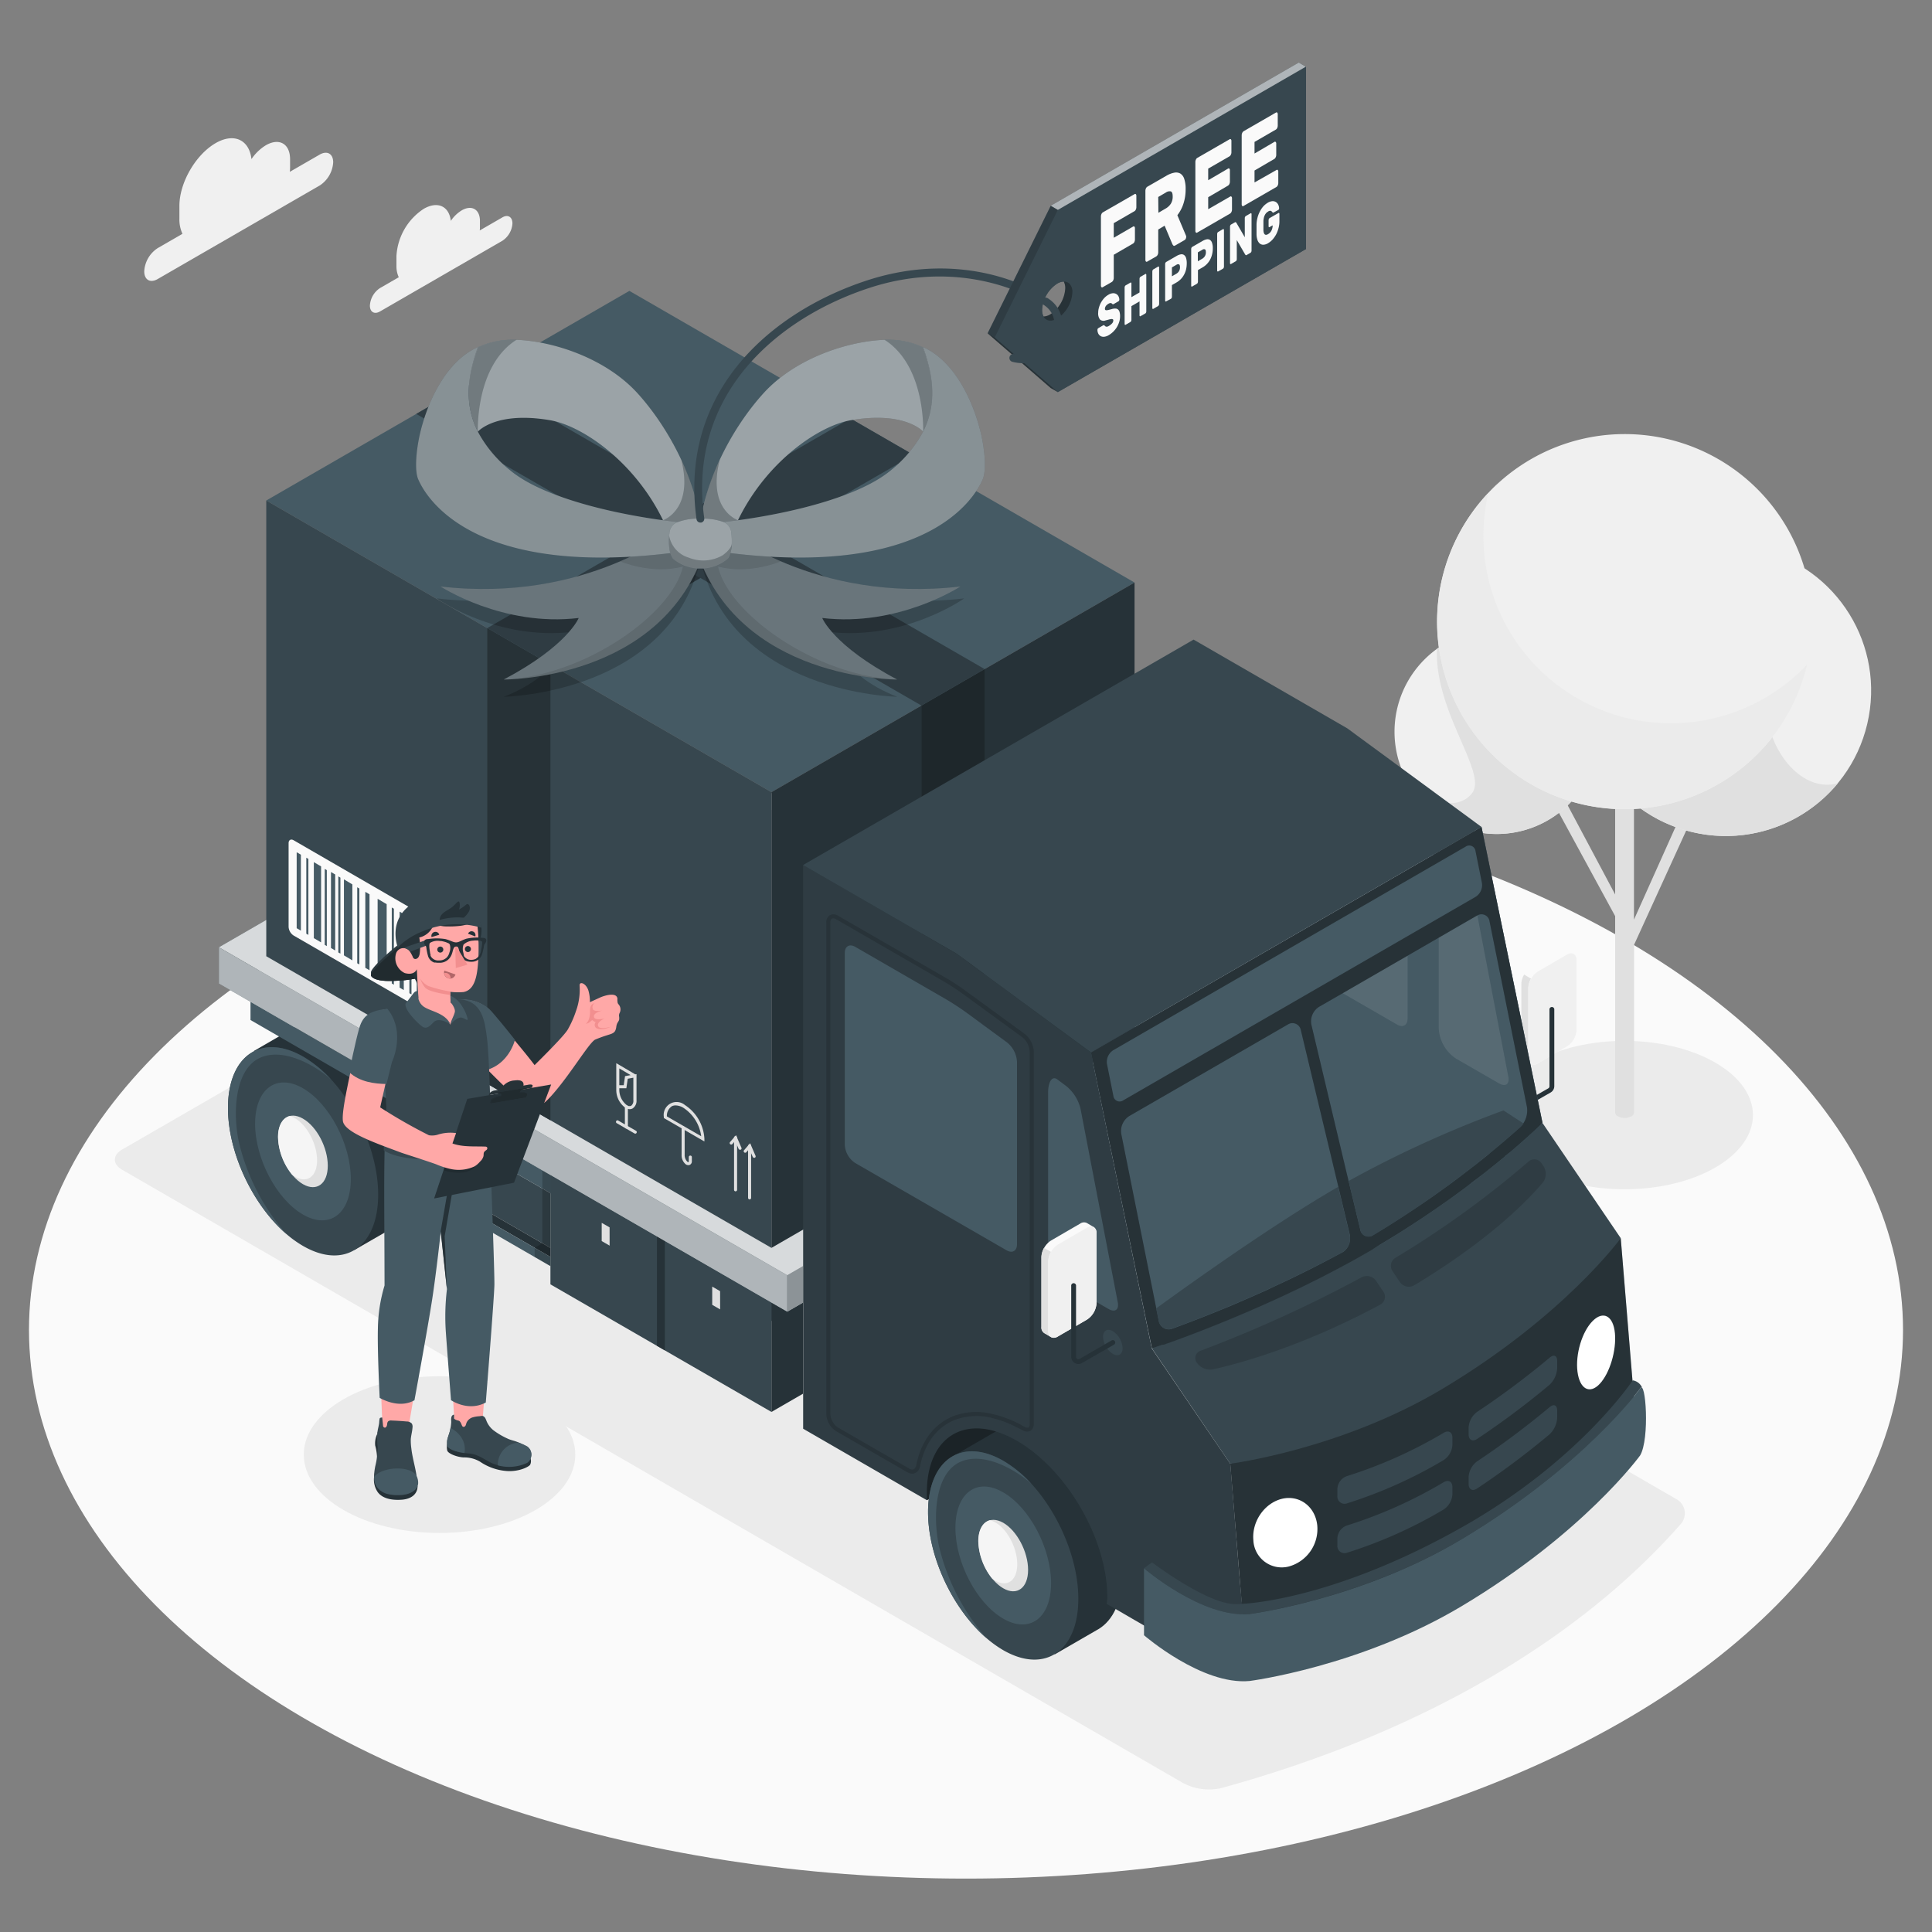 <svg xmlns="http://www.w3.org/2000/svg" viewBox="0 0 500 500"><rect x="0" y="0" width="500" height="500" fill="#808080" stroke="none"/><g id="freepik--Floor--inject-129"><ellipse id="freepik--floor--inject-129" cx="250" cy="344.18" rx="242.5" ry="142" style="fill:#fafafa"></ellipse></g><g id="freepik--Shadows--inject-129"><path id="freepik--Shadow--inject-129" d="M150,229.13,31.6,297.5c-2.5,1.45-2.5,3.79,0,5.23L306.31,461.52a14.4,14.4,0,0,0,9.58,1.28c52.14-14.28,92.88-38.61,119-68.28a4.18,4.18,0,0,0-1.14-6.6L159.09,229.13A10,10,0,0,0,150,229.13Z" style="fill:#ebebeb"></path><ellipse id="freepik--shadow--inject-129" cx="113.75" cy="376.45" rx="35.13" ry="20.28" style="fill:#ebebeb"></ellipse><path id="freepik--shadow--inject-129" d="M396.91,275c-13,7.5-13,19.66,0,27.16s34,7.5,47,0,13-19.66,0-27.16S409.89,267.5,396.91,275Z" style="fill:#ebebeb"></path></g><g id="freepik--Tree--inject-129"><g id="freepik--tree--inject-129"><path d="M438,211.42l-2.62-1.33L422.87,238V204.49H418v27l-12.75-23.95-2.49,1.55,15.24,28v50.82a1.2,1.2,0,0,0,.72,1,3.79,3.79,0,0,0,3.47,0,1.21,1.21,0,0,0,.71-1V244.5Z" style="fill:#e0e0e0"></path><circle cx="446.63" cy="178.73" r="37.63" transform="translate(170.07 572.35) rotate(-76.72)" style="fill:#f0f0f0"></circle><path d="M458.43,169.11c4.85-15.29,10-21.27,6.74-23.13a37.63,37.63,0,1,0,10.5,56.7C464.52,205.94,452.14,188.93,458.43,169.11Z" style="fill:#e0e0e0"></path><path d="M413.8,189.38a26.45,26.45,0,1,1-26.45-26.45A26.45,26.45,0,0,1,413.8,189.38Z" style="fill:#f0f0f0"></path><path d="M387.35,162.93a26.37,26.37,0,0,0-15.46,5c-.72,16.16,13,31.92,9.17,37.21s-13.28,2.05-16.57-2.45a26.45,26.45,0,1,0,22.86-39.75Z" style="fill:#e0e0e0"></path><path d="M469,160.86a48.53,48.53,0,1,1-48.53-48.52A48.53,48.53,0,0,1,469,160.86Z" style="fill:#f0f0f0"></path><path d="M467.66,172a48.52,48.52,0,1,1-82.74-44.16c3.37-3.62,3.58-3.77.26-.27a49.33,49.33,0,0,0-1.28,11.08A48.51,48.51,0,0,0,467.66,172Z" style="fill:#ebebeb"></path></g></g><g id="freepik--Clouds--inject-129"><g id="freepik--clouds--inject-129"><path d="M82.75,40,75,44.47a8.89,8.89,0,0,0,.07-1V41.2c0-4-2.81-5.6-6.26-3.61a12.09,12.09,0,0,0-3.73,3.59c-.57-5-4.51-6.89-9.29-4.13-5.17,3-9.36,10.25-9.36,16.22v3.35a8.8,8.8,0,0,0,.79,3.89L40.8,64.22a7.67,7.67,0,0,0-3.47,6c0,2.21,1.55,3.11,3.47,2L82.75,48a7.68,7.68,0,0,0,3.48-6C86.23,39.79,84.67,38.9,82.75,40Z" style="fill:#f0f0f0"></path><path d="M130,56.27l-5.84,3.37a6.78,6.78,0,0,0,.05-.77V57.18c0-3-2.12-4.24-4.73-2.73a9.25,9.25,0,0,0-2.81,2.71c-.43-3.79-3.4-5.2-7-3.12a15.65,15.65,0,0,0-7.07,12.24v2.53a6.74,6.74,0,0,0,.6,2.94l-4.85,2.8a5.8,5.8,0,0,0-2.62,4.54c0,1.67,1.17,2.35,2.62,1.51L130,62.32a5.78,5.78,0,0,0,2.62-4.54C132.59,56.11,131.42,55.43,130,56.27Z" style="fill:#f0f0f0"></path></g></g><g id="freepik--Truck--inject-129"><g id="freepik--truck--inject-129"><g id="freepik--Back--inject-129"><path d="M109.18,302.67a22.14,22.14,0,0,1-1.73,9.14h0A11.33,11.33,0,0,1,103,317l-.15.09,0,0-11.14,6.42h0l-4.52-9-.31-.6a36.69,36.69,0,0,1-6.75-6.87c-.5-.63-1-1.28-1.42-1.95a49.52,49.52,0,0,1-6.42-13.12,39.93,39.93,0,0,1-1.94-10.91l-.08-.15-1.14-2.26L66.7,274l-1-2,9.93-5.75h0l.67-.39.28-.16a10,10,0,0,1,5-1.3,16.43,16.43,0,0,1,8.11,2.46C100.47,273.13,109.18,289.14,109.18,302.67Z" style="fill:#263238"></path><path d="M59,286.74c0,11.67,6.48,25.18,15.15,32.65,0,0,0,0,0,0a28.58,28.58,0,0,0,4.26,3.05c10.75,6.22,19.47.27,19.46-13.27,0-10.22-5-21.87-12-29.62,0,0,0,0-.06-.06a31.31,31.31,0,0,0-7.36-6.06C67.66,267.27,59,273.21,59,286.74Z" style="fill:#37474f"></path><path d="M78.4,281.64c-6.83-3.95-12.38.16-12.38,9.19s5.55,19.54,12.38,23.49,12.39-.17,12.39-9.19S85.24,285.59,78.4,281.64Z" style="fill:#455a64"></path><path d="M59,286.74c0,11.67,6.48,25.18,15.15,32.65a55.11,55.11,0,0,1-12.34-23.88c-1.65-7.8-1-19,5.67-21.83s15.54,3.13,18.33,5.85a31.31,31.31,0,0,0-7.36-6.06C67.66,267.27,59,273.21,59,286.74Z" style="fill:#455a64"></path><path d="M78.4,289.5c-3.55-2.05-6.42.08-6.42,4.77s2.87,10.14,6.42,12.19,6.43-.09,6.43-4.77S82,291.55,78.4,289.5Z" style="fill:#e0e0e0"></path><path d="M76.35,289.41a5.28,5.28,0,0,0-1.41-.57c-1.78.48-3,2.43-3,5.43A16.19,16.19,0,0,0,75.59,304a7.32,7.32,0,0,0,.76.52c3.16,1.82,5.71-.07,5.71-4.24S79.51,291.24,76.35,289.41Z" style="fill:#f5f5f5"></path><polygon points="64.83 259.26 64.83 263.98 203.74 344.18 203.74 339.46 64.83 259.26" style="fill:#455a64"></polygon><path d="M107.7,288.74l-7.59-4.39v25.79c0,1.39,1,1.95,2.17,1.25l6-3.45-.57-.34Z" style="fill:#37474F"></path><path d="M107.7,288.74l-7.59-4.39v25.79c0,1.39,1,1.95,2.17,1.25l6-3.45-.57-.34Z" style="fill:#fff;opacity:0.7"></path><polygon points="107.7 288.74 107.7 302.89 142.45 322.95 142.45 308.8 107.7 288.74" style="fill:#37474f"></polygon><polygon points="142.45 322.95 107.7 302.89 105.68 304.09 142.45 325.29 142.45 322.95" style="fill:#263238"></polygon><polygon points="105.69 306.45 105.69 304.1 142.45 325.29 142.45 327.67 105.69 306.45" style="fill:#455a64"></polygon><polygon points="142.45 304.08 142.45 332.39 171.05 348.9 171.05 320.59 142.45 304.08" style="fill:#37474f"></polygon><polygon points="171.05 320.59 171.05 348.9 199.65 365.41 199.65 337.11 171.05 320.59" style="fill:#37474f"></polygon><polygon points="199.65 365.41 207.82 360.69 207.82 337.1 203.74 339.46 199.65 337.11 199.65 365.41" style="fill:#263238"></polygon><polygon points="170.02 348.3 170.02 320 172.06 321.18 172.06 349.48 170.02 348.3" style="fill:#263238"></polygon><polygon points="184.32 337.69 184.32 332.97 186.36 334.15 186.37 338.87 184.32 337.69" style="fill:#e0e0e0"></polygon><polygon points="155.72 321.19 155.72 316.47 157.76 317.64 157.77 322.37 155.72 321.19" style="fill:#e0e0e0"></polygon><polygon points="140.36 302.87 140.36 321.75 138.37 322.94 138.37 325.31 142.45 327.67 142.45 304.08 140.36 302.87" style="opacity:0.2"></polygon><polygon points="56.66 254.55 203.74 339.46 203.75 330.06 56.66 245.15 56.66 254.55" style="fill:#37474F"></polygon><g style="opacity:0.6"><polygon points="56.66 254.55 203.74 339.46 203.75 330.06 56.66 245.15 56.66 254.55" style="fill:#fff"></polygon></g><polygon points="203.74 339.46 207.82 337.1 207.82 327.67 203.74 330.03 203.74 339.46" style="fill:#37474F"></polygon><g style="opacity:0.5"><polygon points="203.74 339.46 207.82 337.1 207.82 327.67 203.74 330.03 203.74 339.46" style="fill:#fff"></polygon></g><g style="opacity:0.1"><polygon points="203.74 339.46 207.82 337.1 207.82 327.67 203.74 330.03 203.74 339.46"></polygon></g><polygon points="158.8 186.14 56.66 245.15 203.74 330.03 305.88 271.06 158.8 186.14" style="fill:#37474F"></polygon><g style="opacity:0.8"><polygon points="158.8 186.14 56.66 245.15 203.74 330.03 305.88 271.06 158.8 186.14" style="fill:#fff"></polygon></g></g><g id="freepik--Gift--inject-129"><g id="freepik--Box--inject-129"><g id="freepik--box--inject-129"><polygon points="68.91 129.53 199.65 205.01 293.62 150.76 162.88 75.28 68.91 129.53" style="fill:#455a64"></polygon><polygon points="199.65 322.95 199.65 205.01 68.91 129.53 68.91 247.47 199.65 322.95" style="fill:#37474f"></polygon><polygon points="199.65 322.95 293.62 268.7 293.62 150.76 199.65 205.01 199.65 322.95" style="fill:#263238"></polygon></g><path d="M161.91,286.74a5.68,5.68,0,0,1-2.42-4.59v-7l4.92,2.89.32-.06v.47h0v6.28a2.35,2.35,0,0,1-1,2.13,1.61,1.61,0,0,1-.77.2A2.23,2.23,0,0,1,161.91,286.74Zm.55-7.56-.36,2.46h-1.82v.51a5,5,0,0,0,2,3.91,1.08,1.08,0,0,0,1.06.11,1.59,1.59,0,0,0,.57-1.44v-5.82Zm-.7-.68,1.45-.26-2.93-1.73v4.34h1.14Z" style="fill:#e0e0e0"></path><path d="M162.11,292.07a.39.39,0,0,0,.39-.4V286.4a.39.39,0,1,0-.78,0v5.27A.39.39,0,0,0,162.11,292.07Z" style="fill:#e0e0e0"></path><path d="M164.4,293.39a.38.38,0,0,0,.34-.2.39.39,0,0,0-.14-.54L160,290a.37.37,0,0,0-.53.14.39.39,0,0,0,.14.54l4.59,2.65A.45.45,0,0,0,164.4,293.39Z" style="fill:#e0e0e0"></path><path d="M178.15,301.54a.81.81,0,0,0,.43-.11,1,1,0,0,0,.47-.95V299.4a.4.4,0,0,0-.79,0v1.08c0,.16,0,.25-.08.27a.34.34,0,0,1-.25-.07,2.33,2.33,0,0,1-.74-1.79v-7a.39.39,0,0,0-.39-.4.4.4,0,0,0-.4.4v7a3,3,0,0,0,1.12,2.47A1.29,1.29,0,0,0,178.15,301.54Z" style="fill:#e0e0e0"></path><path d="M171.81,289.35v-.23a3.34,3.34,0,0,1,5.44-3.14,11.15,11.15,0,0,1,5.05,8.75v.68Zm2-3a2.94,2.94,0,0,0-1.22,2.57l8.88,5.13a10.43,10.43,0,0,0-4.62-7.36,4.06,4.06,0,0,0-2-.61A2.15,2.15,0,0,0,173.82,286.32Z" style="fill:#e0e0e0"></path><path d="M194,310.4a.39.39,0,0,0,.39-.4V296.57a.39.39,0,0,0-.39-.4.4.4,0,0,0-.4.4V310A.4.4,0,0,0,194,310.4Z" style="fill:#e0e0e0"></path><path d="M195.17,299.63a.41.41,0,0,0,.16,0,.39.39,0,0,0,.2-.52l-1.4-3.25-1.57,1.82a.39.39,0,0,0,.6.51l.74-.86.91,2.09A.39.39,0,0,0,195.17,299.63Z" style="fill:#e0e0e0"></path><path d="M190.37,308.32a.4.4,0,0,0,.39-.4V294.49a.4.4,0,1,0-.79,0v13.43A.4.4,0,0,0,190.37,308.32Z" style="fill:#e0e0e0"></path><path d="M191.52,297.55a.45.45,0,0,0,.16,0,.39.39,0,0,0,.2-.52l-1.4-3.25-1.57,1.81a.4.4,0,0,0,.6.52l.74-.86.91,2.09A.39.39,0,0,0,191.52,297.55Z" style="fill:#e0e0e0"></path><path d="M111.07,239.24v21.63c0,.83-.59,1.17-1.31.75L76,242.12a2.86,2.86,0,0,1-1.31-2.26V218.22c0-.84.59-1.17,1.31-.76L109.77,237A2.89,2.89,0,0,1,111.07,239.24Z" style="fill:#fafafa"></path><polygon points="76.78 220.56 77.87 221.19 77.87 240.85 76.78 240.22 76.78 220.56" style="fill:#455a64"></polygon><polygon points="81.22 223.12 83.1 224.23 83.1 243.89 81.22 242.79 81.22 223.12" style="fill:#455a64"></polygon><polygon points="85.66 225.68 86.75 226.31 86.75 245.98 85.66 245.35 85.66 225.68" style="fill:#455a64"></polygon><polygon points="89.01 227.58 91.19 228.88 91.19 248.54 89.01 247.25 89.01 227.58" style="fill:#455a64"></polygon><polygon points="94.54 230.81 95.63 231.44 95.63 251.1 94.54 250.47 94.54 230.81" style="fill:#455a64"></polygon><polygon points="97.73 232.61 100.07 234 100.07 253.66 97.73 252.28 97.73 232.61" style="fill:#455a64"></polygon><polygon points="103.42 235.93 104.51 236.56 104.5 256.23 103.42 255.59 103.42 235.93" style="fill:#455a64"></polygon><polygon points="105.95 237.37 106.49 237.69 106.49 257.35 105.95 257.04 105.95 237.37" style="fill:#455a64"></polygon><polygon points="101.39 234.86 101.94 235.17 101.94 254.84 101.39 254.52 101.39 234.86" style="fill:#455a64"></polygon><polygon points="92.45 229.62 93 229.94 93 249.6 92.45 249.29 92.45 229.62" style="fill:#455a64"></polygon><polygon points="87.55 226.81 88.1 227.13 88.1 246.79 87.55 246.48 87.55 226.81" style="fill:#455a64"></polygon><polygon points="84.04 224.87 84.58 225.19 84.58 244.85 84.03 244.53 84.04 224.87" style="fill:#455a64"></polygon><polygon points="79.27 221.97 79.81 222.29 79.81 241.95 79.27 241.64 79.27 221.97" style="fill:#455a64"></polygon><polygon points="107.86 238.49 108.94 239.12 108.94 258.79 107.85 258.16 107.86 238.49" style="fill:#455a64"></polygon></g><g id="freepik--Ribbon--inject-129"><polygon points="142.45 289.93 142.45 171.99 126.11 162.55 126.11 280.49 142.45 289.93" style="fill:#37474F"></polygon><g style="opacity:0.3"><polygon points="142.45 289.93 142.45 171.99 126.11 162.55 126.11 280.49 142.45 289.93"></polygon></g><polygon points="238.48 300.54 238.48 182.6 254.82 173.16 254.82 291.1 238.48 300.54" style="fill:#37474F"></polygon><g style="opacity:0.45"><polygon points="238.48 300.54 238.48 182.6 254.82 173.16 254.82 291.1 238.48 300.54"></polygon></g><polygon points="126.11 162.55 220.08 108.3 236.42 117.73 142.45 171.99 126.11 162.55" style="fill:#37474F"></polygon><g style="opacity:0.15"><polygon points="126.11 162.55 220.08 108.3 236.42 117.73 142.45 171.99 126.11 162.55"></polygon></g><g style="opacity:0.15"><polygon points="161.95 141.86 178.37 151.25 181.27 149.58 164.93 140.14 161.95 141.86"></polygon></g><polygon points="254.82 173.16 124.06 97.69 107.72 107.12 238.48 182.6 254.82 173.16" style="fill:#37474F"></polygon><g style="opacity:0.15"><polygon points="254.82 173.16 124.06 97.69 107.72 107.12 238.48 182.6 254.82 173.16"></polygon></g><g id="freepik--ribbon--inject-129"><path d="M188.44,139s23.2,20.26,61.09,15.87c0,0-15.46,11-35.15,8.65,0,0,2.48,10.9,17.81,16.8,0,0-43.51-.64-51.13-36.37Z" style="opacity:0.2"></path><path d="M187.47,136.91s23.2,19.26,61.09,14.87c0,0-16.08,10.53-35.77,8.15,0,0,2.82,7.18,19.4,15.93,0,0-41.41.37-52.11-34Z" style="fill:#37474F"></path><path d="M187.47,136.91s23.2,19.26,61.09,14.87c0,0-16.08,10.53-35.77,8.15,0,0,2.82,7.18,19.4,15.93,0,0-41.41.37-52.11-34Z" style="fill:#fff;opacity:0.25"></path><path d="M185.84,146.62c8.16,2.17,16.25-1.35,16.25-1.35h0l-1.52-.67-.23-.11-1.35-.63-.3-.15-1.23-.61-.31-.15-1.12-.59-.31-.17-1-.56a2.69,2.69,0,0,0-.29-.16l-.94-.55-.26-.15-.86-.52-.24-.15-.77-.47-.22-.15-.67-.44-.2-.13-.58-.39-.18-.12-.48-.34-.16-.11-.39-.29-.13-.1-.3-.21-.13-.11-.17-.13-.12-.1-.07,0-.06-.05h0l-2.42,1.62-5,3.32c10.7,34.38,52.1,34,52.11,34h0C210.88,174.87,188.5,158.7,185.84,146.62Z" style="opacity:0.1"></path><path d="M238.91,111.71s-4.61-5.38-18.74-2.95c-8.53,1.47-23,11.41-30.16,28-.91,2.1-2.94,2.8-4,4.21a8.14,8.14,0,0,1-.82.89l-4.47,0c0-15.46,8.67-31.07,16.88-40.1s21.71-13.45,31.35-13.82a21.75,21.75,0,0,1,9.94,1.91C241.49,97.19,242.57,104.44,238.91,111.71Z" style="fill:#37474F"></path><path d="M238.91,111.71s-4.61-5.38-18.74-2.95c-8.53,1.47-23,11.41-30.16,28-.91,2.1-2.94,2.8-4,4.21a8.14,8.14,0,0,1-.82.89l-4.47,0c0-15.46,8.67-31.07,16.88-40.1s21.71-13.45,31.35-13.82a21.75,21.75,0,0,1,9.94,1.91C241.49,97.19,242.57,104.44,238.91,111.71Z" style="fill:#fff;opacity:0.5"></path><path d="M191,134.64h0s-8.05-2.72-4.73-15.61a54.93,54.93,0,0,0-5.54,22.83l4.47,0a8.14,8.14,0,0,0,.82-.89c1.09-1.41,3.12-2.11,4-4.21C190.31,136,190.65,135.33,191,134.64Z" style="fill:#37474F;opacity:0.3"></path><path d="M191,134.64h0s-8.05-2.72-4.73-15.61a54.93,54.93,0,0,0-5.54,22.83l4.47,0a8.14,8.14,0,0,0,.82-.89c1.09-1.41,3.12-2.11,4-4.21C190.31,136,190.65,135.33,191,134.64Z" style="opacity:0.1"></path><path d="M238.91,111.71s.71-17-10-23.77a21.75,21.75,0,0,1,9.94,1.91C241.49,97.19,242.57,104.44,238.91,111.71Z" style="fill:#37474F;opacity:0.3"></path><path d="M238.91,111.71s.71-17-10-23.77a21.75,21.75,0,0,1,9.94,1.91C241.49,97.19,242.57,104.44,238.91,111.71Z" style="opacity:0.1"></path><path d="M230.66,121.62a32.27,32.27,0,0,0,8.25-9.92c3.67-7.27,2.58-14.52,0-21.86,8.29,3.67,13.24,14.44,15.13,23.12,1,4.86,1.12,9.1.3,11.05-2.32,5.47-15.94,27.58-74.22,17.84l.07-6.12C194.73,134.85,220.22,130.41,230.66,121.62Z" style="fill:#37474F"></path><path d="M230.66,121.62a32.27,32.27,0,0,0,8.25-9.92c3.67-7.27,2.58-14.52,0-21.86,8.29,3.67,13.24,14.44,15.13,23.12,1,4.86,1.12,9.1.3,11.05-2.32,5.47-15.94,27.58-74.22,17.84l.07-6.12C194.73,134.85,220.22,130.41,230.66,121.62Z" style="fill:#fff;opacity:0.4"></path><path d="M174.13,139s-23.2,20.26-61.09,15.87c0,0,15.46,11,35.15,8.65,0,0-2.48,10.9-17.81,16.8,0,0,43.51-.64,51.13-36.37Z" style="opacity:0.2"></path><path d="M175.1,136.91S151.9,156.17,114,151.78c0,0,16.08,10.53,35.77,8.15,0,0-2.82,7.18-19.4,15.93,0,0,41.41.37,52.11-34Z" style="fill:#37474F"></path><path d="M175.1,136.91S151.9,156.17,114,151.78c0,0,16.08,10.53,35.77,8.15,0,0-2.82,7.18-19.4,15.93,0,0,41.41.37,52.11-34Z" style="fill:#fff;opacity:0.25"></path><path d="M176.74,146.62c-8.17,2.17-16.26-1.35-16.26-1.35h0l1.52-.67.23-.11,1.35-.63.3-.15,1.23-.61.31-.15,1.13-.59.3-.17,1-.56.29-.16.94-.55.26-.15.86-.52.24-.15.77-.47.22-.15.67-.44.2-.13.58-.39.18-.12.49-.34.15-.11.39-.29.13-.1.3-.21.13-.11.17-.13.12-.1.07,0,.06-.05h0l2.42,1.62,5,3.32c-10.7,34.38-52.1,34-52.11,34h0C151.69,174.87,174.07,158.7,176.74,146.62Z" style="opacity:0.1"></path><path d="M123.67,111.71s4.6-5.38,18.73-2.95c8.53,1.47,23,11.41,30.17,28,.9,2.1,2.93,2.8,4,4.21a8.14,8.14,0,0,0,.82.89l4.47,0c0-15.46-8.67-31.07-16.88-40.1s-21.71-13.45-31.35-13.82a21.75,21.75,0,0,0-9.94,1.91C121.08,97.19,120,104.44,123.67,111.71Z" style="fill:#37474F"></path><path d="M123.67,111.71s4.6-5.38,18.73-2.95c8.53,1.47,23,11.41,30.17,28,.9,2.1,2.93,2.8,4,4.21a8.14,8.14,0,0,0,.82.89l4.47,0c0-15.46-8.67-31.07-16.88-40.1s-21.71-13.45-31.35-13.82a21.75,21.75,0,0,0-9.94,1.91C121.08,97.19,120,104.44,123.67,111.71Z" style="fill:#fff;opacity:0.5"></path><path d="M171.59,134.64h0s8-2.72,4.73-15.61a54.93,54.93,0,0,1,5.54,22.83l-4.47,0a8.14,8.14,0,0,1-.82-.89c-1.09-1.41-3.12-2.11-4-4.21C172.26,136,171.92,135.33,171.59,134.64Z" style="fill:#37474F;opacity:0.3"></path><path d="M171.59,134.64h0s8-2.72,4.73-15.61a54.93,54.93,0,0,1,5.54,22.83l-4.47,0a8.14,8.14,0,0,1-.82-.89c-1.09-1.41-3.12-2.11-4-4.21C172.26,136,171.92,135.33,171.59,134.64Z" style="opacity:0.1"></path><path d="M123.67,111.71s-.72-17,10-23.77a21.75,21.75,0,0,0-9.94,1.91C121.08,97.19,120,104.44,123.67,111.71Z" style="fill:#37474F;opacity:0.3"></path><path d="M123.67,111.71s-.72-17,10-23.77a21.75,21.75,0,0,0-9.94,1.91C121.08,97.19,120,104.44,123.67,111.71Z" style="opacity:0.1"></path><path d="M131.91,121.62a32.27,32.27,0,0,1-8.25-9.92c-3.67-7.27-2.58-14.52,0-21.86-8.3,3.67-13.25,14.44-15.13,23.12-1,4.86-1.13,9.1-.31,11.05,2.32,5.47,15.94,27.58,74.22,17.84l-.06-6.12C167.84,134.85,142.35,130.41,131.91,121.62Z" style="fill:#37474F"></path><path d="M131.91,121.62a32.27,32.27,0,0,1-8.25-9.92c-3.67-7.27-2.58-14.52,0-21.86-8.3,3.67-13.25,14.44-15.13,23.12-1,4.86-1.13,9.1-.31,11.05,2.32,5.47,15.94,27.58,74.22,17.84l-.06-6.12C167.84,134.85,142.35,130.41,131.91,121.62Z" style="fill:#fff;opacity:0.4"></path><path d="M189.26,137.82a3.35,3.35,0,0,0-2-2.72,15.55,15.55,0,0,0-6-.87,15.08,15.08,0,0,0-6.18,1,3.29,3.29,0,0,0-1.82,2.62c-.21,1.84-.34,4.94.87,6.69a10.65,10.65,0,0,0,7.15,2.57,10.48,10.48,0,0,0,7.11-2.57C189.59,142.75,189.47,139.66,189.26,137.82Z" style="fill:#37474F"></path><path d="M189.26,137.82a3.35,3.35,0,0,0-2-2.72,15.55,15.55,0,0,0-6-.87,15.08,15.08,0,0,0-6.18,1,3.29,3.29,0,0,0-1.82,2.62c-.21,1.84-.34,4.94.87,6.69a10.65,10.65,0,0,0,7.15,2.57,10.48,10.48,0,0,0,7.11-2.57C189.59,142.75,189.47,139.66,189.26,137.82Z" style="fill:#fff;opacity:0.5"></path><path d="M189.38,140.71c0,.72-.8,1.87-2.36,3a10,10,0,0,1-8.74.62,7.26,7.26,0,0,1-5.1-5.64c-.14,1.84-.09,4.33.95,5.84a10.65,10.65,0,0,0,7.15,2.57,10.48,10.48,0,0,0,7.11-2.57A7.44,7.44,0,0,0,189.38,140.71Z" style="fill:#37474F;opacity:0.3"></path><path d="M189.38,140.71c0,.72-.8,1.87-2.36,3a10,10,0,0,1-8.74.62,7.26,7.26,0,0,1-5.1-5.64c-.14,1.84-.09,4.33.95,5.84a10.65,10.65,0,0,0,7.15,2.57,10.48,10.48,0,0,0,7.11-2.57A7.44,7.44,0,0,0,189.38,140.71Z" style="opacity:0.1"></path></g></g></g><g id="freepik--Cab--inject-129"><g id="freepik--percentage-box--inject-129"><path d="M396.2,250.37l7.52-4.37a1.74,1.74,0,0,1,1.76-.17c.44.26,1.33.8,1.77,1a1.74,1.74,0,0,1,.74,1.61v18.06a5.45,5.45,0,0,1-2.48,4.28L398,275.2a1.75,1.75,0,0,1-1.75.18c-.45-.26-1.34-.81-1.79-1.06a1.75,1.75,0,0,1-.73-1.61V254.65A5.45,5.45,0,0,1,396.2,250.37Z" style="fill:#fafafa"></path><path d="M393.72,254.65v18.06a1.74,1.74,0,0,0,.73,1.61c.44.24,1.11.67,1.74,1a1.79,1.79,0,0,1-.67-1.57V255.71a5,5,0,0,1,.72-2.43l-1.79-1.06A5,5,0,0,0,393.72,254.65Z" style="fill:#e0e0e0"></path><path d="M405.51,270.83,398,275.2c-1.37.79-2.47.15-2.47-1.42V255.71a5.46,5.46,0,0,1,2.47-4.28l7.52-4.37c1.37-.79,2.48-.15,2.48,1.43v18.06A5.45,5.45,0,0,1,405.51,270.83Z" style="fill:#f0f0f0"></path></g><path d="M395.76,285.84a.64.64,0,0,1-.54-.32.62.62,0,0,1,.23-.85l5.24-3a.62.62,0,0,0,.31-.54V261.32a.63.63,0,1,1,1.25,0V281.1a1.89,1.89,0,0,1-.94,1.63l-5.24,3A.59.59,0,0,1,395.76,285.84Z" style="fill:#263238"></path><path d="M239.84,388.24l21.25-9.82s-1.66-20-15.69-15.21S239.84,388.24,239.84,388.24Z" style="fill:#37474F"></path><g style="opacity:0.5"><path d="M239.84,388.24l21.25-9.82s-1.66-20-15.69-15.21S239.84,388.24,239.84,388.24Z"></path></g><path d="M251.53,385.74,247,376.66l10.88-6.3h0c3.47-2,8.07-1.76,13.13,1.16,10.75,6.21,19.46,22.21,19.46,35.75,0,7.08-2.39,12.09-6.21,14.36h0l-.16.09h0l-11.15,6.44-4.83-9.58C258.93,411.6,251.88,397.82,251.53,385.74Z" style="fill:#263238"></path><path d="M240.18,391.33c0,11.67,6.48,25.18,15.16,32.65l0,0a29.35,29.35,0,0,0,4.27,3.07c10.75,6.2,19.47.26,19.46-13.28,0-10.22-5-21.87-12-29.62l-.06-.06a31.06,31.06,0,0,0-7.36-6.06C248.89,371.86,240.18,377.8,240.18,391.33Z" style="fill:#37474f"></path><path d="M259.64,386.23c-6.84-4-12.38.16-12.38,9.19s5.54,19.54,12.38,23.49,12.38-.17,12.38-9.19S266.48,390.18,259.64,386.23Z" style="fill:#455a64"></path><path d="M259.64,394.09c-3.55-2-6.42.08-6.42,4.77s2.87,10.14,6.42,12.19,6.43-.09,6.43-4.77S263.19,396.14,259.64,394.09Z" style="fill:#e0e0e0"></path><path d="M257.59,394a5.42,5.42,0,0,0-1.41-.57c-1.78.48-3,2.43-3,5.43a16.25,16.25,0,0,0,3.6,9.69,8.68,8.68,0,0,0,.77.52c3.16,1.82,5.71-.07,5.71-4.24S260.75,395.82,257.59,394Z" style="fill:#f5f5f5"></path><path d="M240.18,391.33c0,11.67,6.48,25.18,15.16,32.65A55.11,55.11,0,0,1,243,400.1c-1.65-7.8-1-19,5.67-21.83s15.54,3.13,18.33,5.85a31.06,31.06,0,0,0-7.36-6.06C248.89,371.86,240.18,377.8,240.18,391.33Z" style="fill:#455a64"></path><path d="M315.32,431.79l-19.25-11.12-2.53-1.46-4.85-2.82h0l-2.3-1.34a1.61,1.61,0,0,0,.1-.68,3.88,3.88,0,0,0,.09-1.07c0-14.89-10.45-33-23.41-40.44a28.5,28.5,0,0,0-3.79-1.84h0c-.57-.22-1.11-.41-1.65-.57h0c-10.24-3.1-17.87,3.12-17.87,15.86v1.93l-32-18.49V223.88h0l39.77,23,34.72,25.57L298.09,349l12.21,17.94.65.95,7.46,10.94h0l2.42,29.77.6,6.51.26,2.68h0l.6,6.44.28,3A4.82,4.82,0,0,1,315.32,431.79Z" style="fill:#37474F"></path><g style="opacity:0.15"><path d="M315.32,431.79l-19.25-11.12-2.53-1.46-4.85-2.82h0l-2.3-1.34a1.61,1.61,0,0,0,.1-.68,3.88,3.88,0,0,0,.09-1.07c0-14.89-10.45-33-23.41-40.44a28.5,28.5,0,0,0-3.79-1.84h0c-.57-.22-1.11-.41-1.65-.57h0c-10.24-3.1-17.87,3.12-17.87,15.86v1.93l-32-18.49V223.88h0l39.77,23,34.72,25.57L298.09,349l12.21,17.94.65.95,7.46,10.94h0l2.42,29.77.6,6.51.26,2.68h0l.6,6.44.28,3A4.82,4.82,0,0,1,315.32,431.79Z"></path></g><path d="M263.2,274.81V322c0,1.74-1.21,2.44-2.71,1.57L221.35,301a6,6,0,0,1-2.72-4.71V246.62c0-1.73,1.21-2.43,2.72-1.57l23.53,13.59c1.5.87,3.85,2.4,5.24,3.43l10.55,7.75A6.94,6.94,0,0,1,263.2,274.81Z" style="fill:#455a64"></path><path d="M275.78,332.36a10,10,0,0,1-4.53-7.84V282.79c0-2.89,1.07-4.43,2.39-3.44l2.39,1.79a10.94,10.94,0,0,1,3.6,5.75l9.64,50.1c.39,2-.71,2.75-2.44,1.74Z" style="fill:#455a64"></path><g style="opacity:0.15"><path d="M265.19,267.57l-15.81-11.52c-1.18-.86-3.17-2.16-4.43-2.88L216.9,237a2.06,2.06,0,0,0-2.12-.16,2.1,2.1,0,0,0-.93,1.92V366a5.51,5.51,0,0,0,2.53,4.38L234.79,381a2.48,2.48,0,0,0,1.28.38,1.83,1.83,0,0,0,.8-.17,2,2,0,0,0,.83-.72,2.89,2.89,0,0,0,.44-1.12c.66-3.36,2.7-9.38,9-11.91a16.21,16.21,0,0,1,10.28-.3h0a27.43,27.43,0,0,1,5.14,1.93c.72.35,1.38.7,2,1a2.1,2.1,0,0,0,2.12.2,1.55,1.55,0,0,0,.51-.51,2.43,2.43,0,0,0,.35-1.36V272.15A6.26,6.26,0,0,0,265.19,267.57Zm.75,101.88a1.12,1.12,0,0,1-.71-.15h0l-.17-.08a29.43,29.43,0,0,0-8.58-3.36,16.78,16.78,0,0,0-9.72.62c-6.06,2.44-8.43,7.82-9.35,11.48v0c-.12.43-.21.81-.28,1.19a1.42,1.42,0,0,1-.69,1.09,1.22,1.22,0,0,1-1.12-.17L216.9,369.46a4.49,4.49,0,0,1-2-3.47V238.74a1.15,1.15,0,0,1,.4-1,.68.68,0,0,1,.34-.08,1.52,1.52,0,0,1,.74.24l28.05,16.2c1.24.71,3.18,2,4.33,2.81l15.82,11.53a5.24,5.24,0,0,1,1.9,3.73v96.29a1.11,1.11,0,0,1-.34,1,.48.48,0,0,1-.17.05Z"></path></g><path d="M423.19,365.87s-14.51,20.06-46.16,39c-26.27,15.7-54.9,19.37-54.9,19.37l-3.74-45.42,101.06-58.36Z" style="fill:#37474F"></path><g style="opacity:0.3"><path d="M423.19,365.87s-14.51,20.06-46.16,39c-26.27,15.7-54.9,19.37-54.9,19.37l-3.74-45.42,101.06-58.36Z"></path></g><path d="M419.45,320.44s-14.51,20.07-46.16,39c-26.27,15.7-54.9,19.37-54.9,19.37L298.13,349l101.08-58.35Z" style="fill:#37474F"></path><path d="M425,359.18c-.18-.19-.34-.16-.53.16,0,0-14.51,20.06-46.17,39C352,414,323.39,417.7,323.39,417.7c-12.28,1.12-27.32-11.85-27.32-11.85l2.07-1.51s14.26,10.8,21.51,10.8c6.25,0,28.59-2.84,58.9-20s44-37.91,44-37.91A3.18,3.18,0,0,1,425,359.18Z" style="fill:#37474f"></path><path d="M424.46,359.34s-14.52,20.06-46.17,39c-26.26,15.7-54.9,19.37-54.9,19.37-12.28,1.12-27.32-11.83-27.32-11.83h0v17.32s15,13,27.32,11.84c0,0,28.64-3.68,54.9-19.37,31.65-18.92,46.17-39,46.17-39C427,372.38,425.92,356.77,424.46,359.34Z" style="fill:#455a64"></path><path d="M331.77,387.89c4.52-1.07,8.61,2,9.13,6.83a10.06,10.06,0,0,1-7.41,10.7,7.34,7.34,0,0,1-9.12-6.83C323.94,393.75,327.25,389,331.77,387.89Z" style="fill:#fff"></path><path d="M412.19,341.86c-2.75,2.74-4.51,8.61-3.94,13.12s3.15,5.93,5.75,3.17,4.36-8.63,3.94-13.12S414.93,339.12,412.19,341.86Z" style="fill:#fff"></path><path d="M348.63,382a118.22,118.22,0,0,0,25-11.2c1.25-.73,2.25-.16,2.25,1.28v1.83a5,5,0,0,1-2.25,3.95,118.22,118.22,0,0,1-25,11.2,1.87,1.87,0,0,1-2.52-1.9v-1.83A3.67,3.67,0,0,1,348.63,382Z" style="fill:#37474f"></path><path d="M403,352.26v1.83a6.37,6.37,0,0,1-2,4.31,211.79,211.79,0,0,1-18.73,14c-1.2.79-2.19.25-2.19-1.19V369.4a5.43,5.43,0,0,1,2.19-4,213.28,213.28,0,0,0,18.73-14C402.14,350.41,403,350.82,403,352.26Z" style="fill:#37474f"></path><path d="M348.63,394.78a118.18,118.18,0,0,0,25-11.19c1.25-.73,2.25-.17,2.25,1.28v1.83a5.06,5.06,0,0,1-2.25,3.95,118.69,118.69,0,0,1-25,11.19,1.86,1.86,0,0,1-2.52-1.9v-1.83A3.7,3.7,0,0,1,348.63,394.78Z" style="fill:#37474f"></path><path d="M403,365.09v1.83a6.37,6.37,0,0,1-2,4.3,211.79,211.79,0,0,1-18.73,14c-1.2.8-2.19.26-2.19-1.19v-1.83a5.43,5.43,0,0,1,2.19-4,217.33,217.33,0,0,0,18.73-14C402.14,363.23,403,363.64,403,365.09Z" style="fill:#37474f"></path><g style="opacity:0.15"><path d="M352.39,330.56a338.46,338.46,0,0,1-41.66,19,2,2,0,0,0-1,3.08l.07.1a4.18,4.18,0,0,0,4,1.67c6.14-1.34,22.74-5.66,43.37-16.75a2.32,2.32,0,0,0,.82-3.41l-1.87-2.78A2.92,2.92,0,0,0,352.39,330.56Z"></path></g><g style="opacity:0.15"><path d="M395.55,300.64a250.16,250.16,0,0,1-34.38,24.86,2.43,2.43,0,0,0-.77,3.5l1.89,2.8a2.82,2.82,0,0,0,3.72.83c18.7-11.27,28.7-21.19,33.28-26.59a3.69,3.69,0,0,0,.19-4.2l-.51-.76A2.23,2.23,0,0,0,395.55,300.64Z"></path></g><path d="M399.21,290.6s-16.7,16.79-44.22,32.81-56.85,25.53-56.85,25.53l-15.8-76.57,63.16-36.45,29.05-16.76,8.86-5.14Z" style="fill:#455a64"></path><path d="M383.41,214l-8.86,5.13L345.5,235.92l-63.16,36.45,15.8,76.57h0l1.08-.36.22-.07,1.1-.38L301,348l.1,0,.1,0,.75-.27,1.17-.41,1.16-.42.76-.28,1-.37,3.38-1.28.76-.29c2.71-1.05,5.78-2.27,9.11-3.66l3.28-1.39.53-.23.6-.25c.69-.32,1.41-.62,2.13-.94l.62-.27,1.44-.65,1.65-.74c1.2-.54,2.42-1.11,3.65-1.69s2.47-1.17,3.72-1.77c.94-.46,1.88-.92,2.82-1.4l2.28-1.14.24-.12,2.33-1.21.19-.1,2.05-1.08,1.64-.88q2-1.07,3.89-2.16l2.59-1.48L357.3,322c.67-.39,1.33-.8,2-1.2.25-.15.51-.3.75-.46.75-.45,1.51-.92,2.24-1.38l.27-.17,1.07-.68c.47-.3.92-.6,1.39-.89l1.33-.88,1.32-.86c.55-.36,1.1-.72,1.63-1.09,1.09-.74,2.15-1.46,3.19-2.19l.21-.15,1.2-.83c1.58-1.12,3.1-2.22,4.54-3.28l1.08-.81,1-.78,1-.78c.68-.51,1.33-1,2-1.51l.08-.06.81-.63,1.85-1.48,1.17-.93c.24-.2.47-.4.7-.58s.46-.39.68-.56l.67-.55a.23.23,0,0,1,0-.05L391,298c1.87-1.58,3.44-3,4.68-4.1a5.07,5.07,0,0,1,.5-.45l.1-.1.52-.48,0,0c1.47-1.35,2.27-2.15,2.38-2.26h0ZM349.36,321a.13.13,0,0,1,0,.06,3.73,3.73,0,0,1-.09.46l0,.13c-.05.12-.09.25-.14.37a1.11,1.11,0,0,1-.07.16,2.39,2.39,0,0,1-.2.43,4.13,4.13,0,0,1-1.06,1.25,2.39,2.39,0,0,1-.46.29c-3.72,2-7.44,3.94-11.07,5.71l-1.91.94q-2.29,1.09-4.53,2.12l-2.08,1-3.56,1.58c-.59.27-1.17.52-1.74.76l-1.69.73c-2.24,1-4.38,1.84-6.4,2.66h0c-1.07.44-2.12.85-3.12,1.25l-1.47.57c-2.41.93-4.53,1.73-6.32,2.38a2.6,2.6,0,0,1-3.22-1.09,3.33,3.33,0,0,1-.33-.9l-9.72-48.42a4.61,4.61,0,0,1,2.06-4.6l41-23.67a2.21,2.21,0,0,1,3.43,1.49l9.71,40.54,2.94,12.28.05.2,0,.15a.47.47,0,0,1,0,.17.88.88,0,0,1,0,.17,2.11,2.11,0,0,1,0,.36A2.92,2.92,0,0,1,349.36,321Zm36.12-22.48h0l0,0-.72.61c-2.39,1.93-5.11,4-8.1,6.27-1,.76-2.07,1.52-3.16,2.3l-1.17.85c-1.59,1.14-3.24,2.28-5,3.45l-1.7,1.14c-.57.39-1.16.77-1.75,1.15s-1.19.79-1.79,1.17c-2.15,1.39-4.38,2.78-6.68,4.15a2.16,2.16,0,0,1-3.39-1.46l-.07-.3h0L349,305.61l-9.62-40.44a4.46,4.46,0,0,1,2-4.61l7.77-4.47,31.63-18.3,1.41-.8.12-.06a2.1,2.1,0,0,1,3.19,1.56l9.67,48a6.07,6.07,0,0,1-.93,4.23c-.11.17-.23.34-.35.49l0,0a4.68,4.68,0,0,1-.38.39l-.51.46c-.23.22-.47.43-.71.64l-2.16,1.88c-.77.67-1.62,1.39-2.52,2.14l-1.89,1.56-.23.18Z" style="fill:#37474F"></path><g style="opacity:0.3"><path d="M383.41,214l-8.86,5.13L345.5,235.92l-63.16,36.45,15.8,76.57h0l1.08-.36.22-.07,1.1-.38L301,348l.1,0,.1,0,.75-.27,1.17-.41,1.16-.42.76-.28,1-.37,3.38-1.28.76-.29c2.71-1.05,5.78-2.27,9.11-3.66l3.28-1.39.53-.23.6-.25c.69-.32,1.41-.62,2.13-.94l.62-.27,1.44-.65,1.65-.74c1.2-.54,2.42-1.11,3.65-1.69s2.47-1.17,3.72-1.77c.94-.46,1.88-.92,2.82-1.4l2.28-1.14.24-.12,2.33-1.21.19-.1,2.05-1.08,1.64-.88q2-1.07,3.89-2.16l2.59-1.48L357.3,322c.67-.39,1.33-.8,2-1.2.25-.15.51-.3.75-.46.75-.45,1.51-.92,2.24-1.38l.27-.17,1.07-.68c.47-.3.92-.6,1.39-.89l1.33-.88,1.32-.86c.55-.36,1.1-.72,1.63-1.09,1.09-.74,2.15-1.46,3.19-2.19l.21-.15,1.2-.83c1.58-1.12,3.1-2.22,4.54-3.28l1.08-.81,1-.78,1-.78c.68-.51,1.33-1,2-1.51l.08-.06.81-.63,1.85-1.48,1.17-.93c.24-.2.47-.4.7-.58s.46-.39.68-.56l.67-.55a.23.23,0,0,1,0-.05L391,298c1.87-1.58,3.44-3,4.68-4.1a5.07,5.07,0,0,1,.5-.45l.1-.1.52-.48,0,0c1.47-1.35,2.27-2.15,2.38-2.26h0ZM349.36,321a.13.13,0,0,1,0,.06,3.73,3.73,0,0,1-.09.46l0,.13c-.05.12-.09.25-.14.37a1.11,1.11,0,0,1-.07.16,2.39,2.39,0,0,1-.2.43,4.13,4.13,0,0,1-1.06,1.25,2.39,2.39,0,0,1-.46.29c-3.72,2-7.44,3.94-11.07,5.71l-1.91.94q-2.29,1.09-4.53,2.12l-2.08,1-3.56,1.58c-.59.27-1.17.52-1.74.76l-1.69.73c-2.24,1-4.38,1.84-6.4,2.66h0c-1.07.44-2.12.85-3.12,1.25l-1.47.57c-2.41.93-4.53,1.73-6.32,2.38a2.6,2.6,0,0,1-3.22-1.09,3.33,3.33,0,0,1-.33-.9l-9.72-48.42a4.61,4.61,0,0,1,2.06-4.6l41-23.67a2.21,2.21,0,0,1,3.43,1.49l9.71,40.54,2.94,12.28.05.2,0,.15a.47.47,0,0,1,0,.17.88.88,0,0,1,0,.17,2.11,2.11,0,0,1,0,.36A2.92,2.92,0,0,1,349.36,321Zm36.12-22.48h0l0,0-.72.61c-2.39,1.93-5.11,4-8.1,6.27-1,.76-2.07,1.52-3.16,2.3l-1.17.85c-1.59,1.14-3.24,2.28-5,3.45l-1.7,1.14c-.57.39-1.16.77-1.75,1.15s-1.19.79-1.79,1.17c-2.15,1.39-4.38,2.78-6.68,4.15a2.16,2.16,0,0,1-3.39-1.46l-.07-.3h0L349,305.61l-9.62-40.44a4.46,4.46,0,0,1,2-4.61l7.77-4.47,31.63-18.3,1.41-.8.12-.06a2.1,2.1,0,0,1,3.19,1.56l9.67,48a6.07,6.07,0,0,1-.93,4.23c-.11.17-.23.34-.35.49l0,0a4.68,4.68,0,0,1-.38.39l-.51.46c-.23.22-.47.43-.71.64l-2.16,1.88c-.77.67-1.62,1.39-2.52,2.14l-1.89,1.56-.23.18Z"></path></g><path d="M290.71,284.76l91.19-52.67a3.6,3.6,0,0,0,1.62-3.58l-1.66-8.23a1.63,1.63,0,0,0-2.57-1.16l-91.18,52.67a3.59,3.59,0,0,0-1.62,3.59l1.65,8.22A1.63,1.63,0,0,0,290.71,284.76Z" style="fill:#455a64"></path><path d="M349.3,319.64a4.26,4.26,0,0,1-2,4.51,336.21,336.21,0,0,1-43.9,19.66,2.61,2.61,0,0,1-3.55-2l-.64-3.19c8.86-6.44,30.38-21.81,46.9-31.35a2.12,2.12,0,0,1,.2-.12Z" style="fill:#37474f"></path><path d="M394.28,290.75a4.23,4.23,0,0,1-.76.91,253.46,253.46,0,0,1-38.1,28,2.16,2.16,0,0,1-3.39-1.46l-3-12.57a287.65,287.65,0,0,1,40.07-18.25Z" style="fill:#37474f"></path><path d="M387.92,280.36,376.87,274a10,10,0,0,1-4.53-7.85V242.7l8.47-4.9,1.4-.81a.56.56,0,0,1,.13-.07l8,41.69C390.75,280.58,389.65,281.36,387.92,280.36Z" style="fill:#fff;opacity:0.1"></path><path d="M364.29,247.35v16.24c0,1.74-1.21,2.44-2.72,1.57l-14.05-8.11,1.67-1Z" style="fill:#fff;opacity:0.1"></path><polygon points="383.41 214.01 282.34 272.36 247.6 246.83 207.83 223.87 308.9 165.53 348.67 188.49 383.41 214.01" style="fill:#37474F"></polygon><g id="freepik--percentage-box--inject-129"><path d="M272,321.05l7.53-4.37a1.72,1.72,0,0,1,1.75-.17l1.78,1.06a1.72,1.72,0,0,1,.73,1.6v18.06a5.45,5.45,0,0,1-2.47,4.28l-7.53,4.37a1.73,1.73,0,0,1-1.75.18c-.44-.26-1.34-.81-1.78-1.06a1.74,1.74,0,0,1-.73-1.61V325.33A5.46,5.46,0,0,1,272,321.05Z" style="fill:#fafafa"></path><path d="M269.5,325.33V343.4a1.73,1.73,0,0,0,.73,1.6c.43.24,1.11.67,1.73,1a1.79,1.79,0,0,1-.67-1.57V326.39A5.05,5.05,0,0,1,272,324l-1.8-1.06A5.08,5.08,0,0,0,269.5,325.33Z" style="fill:#e0e0e0"></path><path d="M281.29,341.51l-7.53,4.37c-1.36.79-2.47.15-2.47-1.42V326.4a5.49,5.49,0,0,1,2.47-4.29l7.53-4.37c1.36-.78,2.47-.15,2.47,1.43v18.06A5.45,5.45,0,0,1,281.29,341.51Z" style="fill:#f0f0f0"></path></g><path d="M288,344.51a5.61,5.61,0,0,1,2.53,4.4c0,1.62-1.13,2.28-2.53,1.47a5.59,5.59,0,0,1-2.53-4.4C285.47,344.36,286.6,343.7,288,344.51Z" style="fill:#37474f"></path><path d="M279.1,353a1.91,1.91,0,0,1-.94-.26,1.84,1.84,0,0,1-.93-1.62V332.8a.63.63,0,1,1,1.25,0v18.34a.59.59,0,0,0,.31.54.6.6,0,0,0,.62,0l8.28-4.78a.62.62,0,0,1,.85.23.64.64,0,0,1-.23.86L280,352.76A1.91,1.91,0,0,1,279.1,353Z" style="fill:#263238"></path></g></g></g><g id="freepik--Label--inject-129"><g id="freepik--label--inject-129"><path d="M181.26,135.24a1,1,0,0,1-1-.87c-4.65-33.45,19.77-53.86,44.17-61.81,25.46-8.29,43.44,2.75,44.2,3.22a1,1,0,0,1-1.07,1.71c-.18-.11-18-11-42.5-3-23.63,7.7-47.29,27.4-42.8,59.62a1,1,0,0,1-.86,1.14Z" style="fill:#37474f"></path><g id="freepik--label--inject-129"><path d="M336.11,16.2,271.93,53.25l-16.34,33,16.34,14.16,1.84,1.06L338,64.44V17.26Zm-66.42,64a8.67,8.67,0,0,1,3.92-6.8,3.56,3.56,0,0,1,1.69-.52,3.61,3.61,0,0,1,.39,1.72,8.7,8.7,0,0,1-3.92,6.8,3.71,3.71,0,0,1-1.71.52A3.62,3.62,0,0,1,269.69,80.18Z" style="fill:#37474F"></path><path d="M273.77,54.32l-16.34,33,16.34,14.15L338,64.44V17.26Zm-.16,28.12c-2.17,1.26-3.92.24-3.92-2.26a8.67,8.67,0,0,1,3.92-6.8c2.16-1.25,3.92-.23,3.92,2.26A8.68,8.68,0,0,1,273.61,82.44Z" style="fill:#37474F"></path><path d="M277.53,75.64a8.68,8.68,0,0,1-3.92,6.8c-1.57.91-2.92.63-3.55-.54h0a3.51,3.51,0,0,0,1.71-.53,8.66,8.66,0,0,0,3.92-6.79,3.5,3.5,0,0,0-.39-1.7,2,2,0,0,1,1.48.55A3,3,0,0,1,277.53,75.64Z" style="opacity:0.3"></path><polygon points="337.95 17.26 336.11 16.2 271.93 53.25 273.77 54.32 337.95 17.26" style="fill:#fff;opacity:0.6"></polygon><polygon points="273.77 54.32 257.43 87.35 255.59 86.28 271.93 53.25 273.77 54.32" style="opacity:0.15"></polygon><polygon points="257.43 87.35 273.77 101.5 271.93 100.44 255.59 86.28 257.43 87.35" style="opacity:0.3"></polygon></g><g id="freepik--Text--inject-129"><path d="M293.61,50.25a.26.26,0,0,1,.34,0,.64.64,0,0,1,.14.45v2.93a1.46,1.46,0,0,1-.14.6.88.88,0,0,1-.34.42l-5.37,3.1v3.78l5-2.89a.27.27,0,0,1,.34,0,.61.61,0,0,1,.14.44v2.93a1.54,1.54,0,0,1-.14.61.9.9,0,0,1-.34.41l-5,2.9v6a1.47,1.47,0,0,1-.14.61,1,1,0,0,1-.34.42l-2.36,1.36a.27.27,0,0,1-.34,0,.61.61,0,0,1-.14-.44V56a1.54,1.54,0,0,1,.14-.61,1,1,0,0,1,.34-.42Z" style="fill:#fafafa"></path><path d="M301.79,45.53a6.28,6.28,0,0,1,2.12-.84,2.28,2.28,0,0,1,1.58.24,2.51,2.51,0,0,1,1,1.4,8.12,8.12,0,0,1,.35,2.6,12,12,0,0,1-.56,3.76,9.55,9.55,0,0,1-1.58,3L306.94,61a.65.65,0,0,1,.05.27,1.25,1.25,0,0,1-.11.5.75.75,0,0,1-.28.34l-2.44,1.41c-.24.14-.41.15-.51,0a1.23,1.23,0,0,1-.25-.36l-2-4.76-1.65,1v5.91a1.5,1.5,0,0,1-.14.61,1,1,0,0,1-.34.42l-2.35,1.35a.27.27,0,0,1-.35,0,.61.61,0,0,1-.14-.44V49.36a1.5,1.5,0,0,1,.14-.61.94.94,0,0,1,.35-.42Zm-2,9.54,2-1.17A3.85,3.85,0,0,0,303,52.74a3.4,3.4,0,0,0,.49-1.89c0-.78-.17-1.21-.49-1.32a1.63,1.63,0,0,0-1.25.28l-2,1.17Z" style="fill:#fafafa"></path><path d="M318.35,50.88a.26.26,0,0,1,.34,0,.57.57,0,0,1,.15.44v2.93a1.4,1.4,0,0,1-.15.61.84.84,0,0,1-.34.41l-8.5,4.91a.26.26,0,0,1-.34,0,.57.57,0,0,1-.15-.44V41.9a1.37,1.37,0,0,1,.15-.61.87.87,0,0,1,.34-.42l8.36-4.82a.26.26,0,0,1,.34,0,.57.57,0,0,1,.14.44v2.93a1.36,1.36,0,0,1-.14.61,1,1,0,0,1-.34.42l-5.53,3.19v3l5.13-3a.27.27,0,0,1,.35,0,.61.61,0,0,1,.14.44v2.93a1.47,1.47,0,0,1-.14.61.94.94,0,0,1-.35.42l-5.13,3v3.1Z" style="fill:#fafafa"></path><path d="M330.34,44a.26.26,0,0,1,.34,0,.57.57,0,0,1,.14.44v2.93a1.32,1.32,0,0,1-.14.6.88.88,0,0,1-.34.42l-8.51,4.91a.26.26,0,0,1-.34,0,.61.61,0,0,1-.14-.44V35a1.5,1.5,0,0,1,.14-.61,1,1,0,0,1,.34-.42l8.37-4.83a.27.27,0,0,1,.34,0,.61.61,0,0,1,.14.44v2.93a1.54,1.54,0,0,1-.14.61.9.9,0,0,1-.34.41l-5.53,3.2v3l5.13-3a.26.26,0,0,1,.34,0,.57.57,0,0,1,.15.44v2.93a1.34,1.34,0,0,1-.15.61.93.93,0,0,1-.34.42l-5.13,3v3.09Z" style="fill:#fafafa"></path><path d="M286.89,76.26a2.5,2.5,0,0,1,1.12-.37,1.54,1.54,0,0,1,.87.19,1.46,1.46,0,0,1,.58.6,1.88,1.88,0,0,1,.22.85.65.65,0,0,1-.06.26.35.35,0,0,1-.14.17l-1.24.72a.34.34,0,0,1-.21.06.27.27,0,0,1-.17-.08.36.36,0,0,1-.09-.09.52.52,0,0,0-.46-.13,1.06,1.06,0,0,0-.42.16,2.54,2.54,0,0,0-.34.23,2.76,2.76,0,0,0-.3.29,1.33,1.33,0,0,0-.2.35.91.91,0,0,0-.09.41.33.33,0,0,0,.4.4,2.26,2.26,0,0,0,.56-.08c.24-.06.53-.13.87-.23a2.84,2.84,0,0,1,.91-.11,1,1,0,0,1,.65.24,1.28,1.28,0,0,1,.39.65,3.87,3.87,0,0,1,.13,1.12,4.77,4.77,0,0,1-.22,1.45,6.29,6.29,0,0,1-.61,1.35,6.12,6.12,0,0,1-2.1,2.07,2.84,2.84,0,0,1-1.17.41,1.6,1.6,0,0,1-.92-.16,1.56,1.56,0,0,1-.6-.62,2.14,2.14,0,0,1-.23-1,.65.65,0,0,1,.06-.26.35.35,0,0,1,.14-.17l1.24-.72a.46.46,0,0,1,.21-.07.34.34,0,0,1,.15.07.66.66,0,0,1,.12.12.53.53,0,0,0,.2.15.61.61,0,0,0,.32.06,1.2,1.2,0,0,0,.48-.18,3.53,3.53,0,0,0,.84-.65,1.17,1.17,0,0,0,.34-.8.32.32,0,0,0-.13-.29.63.63,0,0,0-.37-.06,4.44,4.44,0,0,0-.63.12c-.25.08-.56.15-.9.24a1.4,1.4,0,0,1-1.43-.25,2.61,2.61,0,0,1-.45-1.75,4.65,4.65,0,0,1,.19-1.3,6.18,6.18,0,0,1,.53-1.32,6.54,6.54,0,0,1,.85-1.18A4.77,4.77,0,0,1,286.89,76.26Z" style="fill:#fafafa"></path><path d="M296.41,70.92a.13.13,0,0,1,.18,0,.3.3,0,0,1,.07.23v9.43a.77.77,0,0,1-.07.32.59.59,0,0,1-.18.22l-1.25.71a.14.14,0,0,1-.18,0,.32.32,0,0,1-.07-.23V78l-2.1,1.22v3.57a.72.72,0,0,1-.08.32.46.46,0,0,1-.18.22l-1.24.72a.14.14,0,0,1-.18,0,.3.3,0,0,1-.08-.24V74.4a.76.76,0,0,1,.08-.32.46.46,0,0,1,.18-.22l1.24-.72a.14.14,0,0,1,.18,0,.29.29,0,0,1,.08.23V76.9l2.1-1.21V72.17a.77.77,0,0,1,.07-.32.51.51,0,0,1,.18-.22Z" style="fill:#fafafa"></path><path d="M298.48,79.93a.14.14,0,0,1-.18,0,.33.33,0,0,1-.08-.24V70.26a.76.76,0,0,1,.08-.32.46.46,0,0,1,.18-.22l1.24-.72a.15.15,0,0,1,.18,0,.33.33,0,0,1,.08.24v9.42a.72.72,0,0,1-.08.32.46.46,0,0,1-.18.22Z" style="fill:#fafafa"></path><path d="M304.51,66.24a3.19,3.19,0,0,1,1.09-.42,1.13,1.13,0,0,1,.82.17,1.47,1.47,0,0,1,.53.77,4.35,4.35,0,0,1,.18,1.38,6.91,6.91,0,0,1-.18,1.61,5.66,5.66,0,0,1-.53,1.36,5.13,5.13,0,0,1-.82,1.12,5.25,5.25,0,0,1-1.09.85l-1.22.7v3a.77.77,0,0,1-.07.32.51.51,0,0,1-.18.22L301.8,78a.13.13,0,0,1-.18,0,.3.3,0,0,1-.08-.23V68.34a.79.79,0,0,1,.08-.32.51.51,0,0,1,.18-.22Zm-1.22,5.27,1.17-.68a1.85,1.85,0,0,0,.92-1.68c0-.41-.09-.65-.26-.73a.7.7,0,0,0-.66.11l-1.17.67Z" style="fill:#fafafa"></path><path d="M311.24,62.35a3.35,3.35,0,0,1,1.09-.42,1.16,1.16,0,0,1,.83.17,1.46,1.46,0,0,1,.52.77,4.06,4.06,0,0,1,.19,1.38,6.4,6.4,0,0,1-.19,1.61,5.89,5.89,0,0,1-.52,1.37,5.36,5.36,0,0,1-.83,1.11,4.77,4.77,0,0,1-1.09.85l-1.21.7v3a.79.79,0,0,1-.08.32.46.46,0,0,1-.18.22l-1.24.72a.14.14,0,0,1-.18,0,.3.3,0,0,1-.07-.23V64.46a.78.78,0,0,1,.07-.33.51.51,0,0,1,.18-.22ZM310,67.62l1.17-.68a1.86,1.86,0,0,0,.91-1.68c0-.41-.08-.65-.26-.73a.68.68,0,0,0-.65.11l-1.17.67Z" style="fill:#fafafa"></path><path d="M315.27,70.24a.14.14,0,0,1-.18,0A.29.29,0,0,1,315,70V60.57a.72.72,0,0,1,.08-.32.41.41,0,0,1,.18-.22l1.24-.72a.14.14,0,0,1,.18,0,.32.32,0,0,1,.08.23V69a.76.76,0,0,1-.08.32.46.46,0,0,1-.18.22Z" style="fill:#fafafa"></path><path d="M322.64,66c-.11.06-.19.07-.26,0a.39.39,0,0,1-.13-.13l-2.17-3.74v4.93a.71.71,0,0,1-.07.32.46.46,0,0,1-.18.22l-1.24.72a.14.14,0,0,1-.18,0,.28.28,0,0,1-.08-.23V58.65a.63.63,0,0,1,.08-.32.46.46,0,0,1,.18-.22l1-.57c.11-.06.2-.07.26,0a.39.39,0,0,1,.13.13l2.17,3.74V56.46a.71.71,0,0,1,.07-.32.6.6,0,0,1,.18-.22l1.25-.72a.15.15,0,0,1,.18,0,.33.33,0,0,1,.07.24v9.42a.74.74,0,0,1-.07.32.46.46,0,0,1-.18.22Z" style="fill:#fafafa"></path><path d="M328.16,54.77a2,2,0,0,0-.54.45,2.63,2.63,0,0,0-.35.58,2.73,2.73,0,0,0-.2.65,5.62,5.62,0,0,0-.1.7c0,.13,0,.31,0,.54s0,.46,0,.69,0,.47,0,.7,0,.4,0,.52a2.61,2.61,0,0,0,.09.59,1,1,0,0,0,.21.42.47.47,0,0,0,.36.16,1,1,0,0,0,.53-.17,2.21,2.21,0,0,0,.47-.35,2.44,2.44,0,0,0,.38-.5,2.84,2.84,0,0,0,.25-.64,2.87,2.87,0,0,0,.1-.8l-.8.46a.15.15,0,0,1-.18,0,.33.33,0,0,1-.07-.24V57a.78.78,0,0,1,.07-.33.51.51,0,0,1,.18-.22l2.3-1.32a.14.14,0,0,1,.18,0,.33.33,0,0,1,.07.24v1.86a6.75,6.75,0,0,1-.23,1.81,7.54,7.54,0,0,1-.62,1.63,7.17,7.17,0,0,1-.93,1.33,4.93,4.93,0,0,1-1.17.95,2.5,2.5,0,0,1-1.21.39A1.42,1.42,0,0,1,326,63a2.06,2.06,0,0,1-.58-.92,4.87,4.87,0,0,1-.23-1.39c0-.4,0-.82,0-1.28s0-.9,0-1.32a7.45,7.45,0,0,1,.23-1.66,7.19,7.19,0,0,1,.58-1.59,6.54,6.54,0,0,1,.91-1.39,5.14,5.14,0,0,1,1.22-1,2.7,2.7,0,0,1,1.2-.39,1.63,1.63,0,0,1,.9.24,1.76,1.76,0,0,1,.58.68,2.14,2.14,0,0,1,.22.91.5.5,0,0,1-.05.26.47.47,0,0,1-.15.18L329.6,55c-.1.05-.17.05-.23,0l-.15-.17a.82.82,0,0,0-.36-.27A.89.89,0,0,0,328.16,54.77Z" style="fill:#fafafa"></path></g><path d="M264.86,94a11.57,11.57,0,0,1-2.84-.36,1,1,0,0,1,.48-2A8.15,8.15,0,0,0,272.28,87c1-2.44,1.09-6-2.19-8.11a1,1,0,0,1,1.09-1.7c4.06,2.59,4.41,7.19,3,10.6A10,10,0,0,1,264.86,94Z" style="fill:#37474f"></path></g></g><g id="freepik--Character--inject-129"><g id="freepik--character--inject-129"><g id="freepik--Bottom--inject-129"><path d="M97.58,371.21a5.58,5.58,0,0,0-.48,2.9,13.33,13.33,0,0,1,.48,3.95c-.16,2-.59,2.61-.74,4a5.73,5.73,0,0,0,.85,4c.86,1.29,2.78,2.32,6.31,2.06,2.86-.21,4.07-1.81,4.07-3.5Z" style="fill:#263238"></path><path d="M99,369.52c1.8,1,4.74-.17,6.93-1.34l2.3-13.6-9.95-2.21Z" style="fill:#ffa8a7"></path><path d="M98.26,367.1a6.61,6.61,0,0,0-.13,1.12c-.08.66-.26,1.3-.39,2,0,.17-.07.35-.1.52a20.85,20.85,0,0,0,.13,4,22.08,22.08,0,0,1-.65,4.7c-.54,2.81-.53,4.56,2,6.39a6.56,6.56,0,0,0,4.32,1.05c1.23,0,2.93-.33,3.55-1a3,3,0,0,0,1-1.7c0-3-1.21-6.35-1.53-9.29a14.83,14.83,0,0,1-.15-2.39c.07-1,.37-2,.44-3a1.66,1.66,0,0,0-.17-1.08,1.78,1.78,0,0,0-1.34-.54c-1.3-.12-2.6-.2-3.91-.25a1.16,1.16,0,0,0-.88.22c-.24.23-.23.62-.29.95s-.29.72-.62.67a.55.55,0,0,1-.41-.47c0-.22-.2-1.93-.2-2.15C98.87,366.87,98.41,366.81,98.26,367.1Z" style="fill:#37474f"></path><path d="M108.22,383.67a3.58,3.58,0,0,0-.48-1.78c-1.45-2.6-8.73-2.42-10.91.31a4,4,0,0,0,1.84,3.71c1.26.94,3.25,1.07,4.88,1a6.32,6.32,0,0,0,3.56-1.1A2.45,2.45,0,0,0,108.22,383.67Z" style="fill:#455a64"></path><path d="M117.72,369.92c1.52,3.29,3.91,2,7-.14l1.51-19.69-9.54,2.58Z" style="fill:#ffa8a7"></path><path d="M137.3,377.43a2.19,2.19,0,0,1-.09,1.62c-.23.47-2.71,1.87-6.05,1.65a14.07,14.07,0,0,1-6.93-2.42,8,8,0,0,0-4.26-1.1c-1.66-.09-3.83-.92-4.2-1.7a3.69,3.69,0,0,1,.06-2.11Z" style="fill:#263238"></path><path d="M125.59,367a7,7,0,0,1,.32.75,5.88,5.88,0,0,0,1.75,2.37,18.89,18.89,0,0,0,3.62,2.15c.8.4,1.66.54,2.48.86a14.65,14.65,0,0,1,2.67,1.3,2.42,2.42,0,0,1,0,4,11.79,11.79,0,0,1-8.25.57c-1.94-.55-4.09-2.62-6.64-2.82-1.62-.13-4.68-.58-5.72-1.81-.33-1.79.13-2.28.55-3.77a12.5,12.5,0,0,0,.41-2.58c0-.46-.23-1.79.74-1.91l0,1s.17.34,1.17.56c.32.07.56.5.72.9s.25.69.57.7a.61.61,0,0,0,.52-.37,4.79,4.79,0,0,0,.21-.64,2.57,2.57,0,0,1,1.58-1.44,7.79,7.79,0,0,1,1.79-.3c.47-.05.85-.23,1.25.17A1.5,1.5,0,0,1,125.59,367Z" style="fill:#37474f"></path><path d="M116.59,369.54c-.07.37-.14.73-.24,1.09-.42,1.49-.88,2-.55,3.77.8.94,2.79,1.43,4.4,1.66C120.75,373,118.84,370.71,116.59,369.54Z" style="fill:#455a64"></path><path d="M99.71,291.37c-.42,12.75-.24,17.86-.19,41.31a40.5,40.5,0,0,0-1.72,11.08c-.16,5.87.46,18,.46,18s4.86,3,9,.62c0,0,3.3-17.85,4.57-26,1.11-7.19,2.25-17.71,2.25-17.71l1.59,14.95a59.33,59.33,0,0,0-.27,11.36c.27,3.84,1.32,17.38,1.32,17.38s4.4,3.07,9,.61c0,0,2.16-26.94,2.23-30.43.07-4-1.48-44.41-1.48-44.41Z" style="fill:#455a64"></path><path d="M114.05,318.64l2.41-13.92s5.23-.46,8.13-3.38c0,0-.52,2.87-7.1,4.58l-2.41,14,.56,13.63Z" style="fill:#263238"></path><path d="M136.49,374.35a13.48,13.48,0,0,0-2.36-1,5.72,5.72,0,0,0-5.29,5.88,11,11,0,0,0,7.61-.65A2.62,2.62,0,0,0,136.49,374.35Z" style="fill:#455a64"></path></g><g id="freepik--Top--inject-129"><g id="freepik--Arm--inject-129"><path d="M118.12,258.7c2.25-.06,6.45-.11,9.37,3.67,2.06,2.66,7.69,9.07,10.86,13.28,2.25-2.23,7.69-7.63,8.6-9.23a25.7,25.7,0,0,0,2.1-4.72,15.78,15.78,0,0,0,.77-2.95A16,16,0,0,0,150,255c0-1.12,1.66-.51,2.26,1.29a9.94,9.94,0,0,1,.41,3.07l2.73-1.25c1-.43,4.13-1.45,4.39.31a4.26,4.26,0,0,0,.08,1.19,3,3,0,0,0,.33.46,2,2,0,0,1,.2,2,1.55,1.55,0,0,0-.19.92,2.64,2.64,0,0,1,0,1,4.3,4.3,0,0,1-.41.72,3,3,0,0,0-.3,1,3.61,3.61,0,0,1-.26,1c-.36.77-1.3.93-2,1.17a34.55,34.55,0,0,0-3.28,1.2c-1.76,1.11-6.63,9.45-11.49,14.76-1.67,1.82-3.15,2.95-4.69,2.71h0c-1.25-.05-2.76-1.22-4.21-2.54-4.63-4.18-12.11-12-12.11-12C118.34,268.22,117.7,261.27,118.12,258.7Z" style="fill:#ffa8a7"></path><path d="M118.12,258.7a11.13,11.13,0,0,1,6.34,1c2,1,2.4,1.63,4.29,3.85s4.52,5.56,4.52,5.56-1.49,6.32-7.64,7.89l-8.1-9.41Z" style="fill:#455a64"></path><path d="M153.89,259.59c-1,.31-1.23,1-1.19,2.36,0,.83-.21,2.37-1.11,3a2.16,2.16,0,0,0,1.17-.52c.43-.44.54-.49.78-.24a1.66,1.66,0,0,0,.63.35,1.08,1.08,0,0,0-.09,1.29c.44.71,2.38.71,4-.13,0,0-2.58.83-3.19,0s.76-1.86,1.78-2.15c0,0-2.5.62-2.89-.19s.64-1.45,2.11-1.84c0,0-2.06.39-2.42-.3A1.27,1.27,0,0,1,153.89,259.59Z" style="fill:#f28f8f"></path></g><path d="M126,268.44c-.56-4.09-1.1-9.59-7.44-9.84l-8.24-.39c-2,.52-11,3.13-11,3.13v13s.3,5.43.67,12.28c0,0-.74,8-.67,11.11,5.86,3.71,21.41,2.65,27.59-1.08C127.2,291,126.59,272.49,126,268.44Z" style="fill:#37474F"></path><path d="M115.89,245.22,103,244.55c-2.45,1.94-7,6-7,7.11h0l0,.77h0a.16.16,0,0,0,0,.09c.47.86,2.13,1.36,4.69,1.35,3,0,7.75-.39,9-1.48,1.83-1.65,6.21-6.44,6.21-6.44l-.65,0Z" style="fill:#37474F"></path><path d="M115.89,245.22,103,244.55c-2.45,1.94-7,6-7,7.11h0l0,.77h0a.16.16,0,0,0,0,.09c.47.86,2.13,1.36,4.69,1.35,3,0,7.75-.39,9-1.48,1.83-1.65,6.21-6.44,6.21-6.44l-.65,0Z" style="opacity:0.2"></path><path d="M103,245.27c-2.57,2-7.43,6.39-6.95,7.25s2.13,1.36,4.69,1.35c3,0,7.75-.39,9-1.48,1.83-1.65,6.21-6.44,6.21-6.44Z" style="fill:#37474F"></path><path d="M103,245.27c-2.57,2-7.43,6.39-6.95,7.25s2.13,1.36,4.69,1.35c3,0,7.75-.39,9-1.48,1.83-1.65,6.21-6.44,6.21-6.44Z" style="opacity:0.4"></path><path d="M103,245.27c0,.38,1.3,1.13,1.3,1.13l-.42-2.26Z" style="fill:#37474F"></path><path d="M103,245.27c0,.38,1.3,1.13,1.3,1.13l-.42-2.26Z" style="opacity:0.3"></path><path d="M123.35,236.81a8.44,8.44,0,0,0-2.6-2.91c-1.91-1.32-4.38-1.53-6.7-1.44a16.52,16.52,0,0,0-4.37.67,8.81,8.81,0,0,0-5.79,5.65,11.89,11.89,0,0,0,1.21,10c.81,1.27,1.33,2.65,2,4,.57,1.11,1,2,1,2l-.19-3.51,3.34-.29a13,13,0,0,1,2.91-.16,3.85,3.85,0,0,0,2.54-.8,39.82,39.82,0,0,0,4.51-3.34,12.64,12.64,0,0,0,2.43-2.58,5.09,5.09,0,0,0,.42-.71,4.22,4.22,0,0,0,.44-1.34,7.75,7.75,0,0,0,.09-2,9.33,9.33,0,0,0-.59-2A12.73,12.73,0,0,0,123.35,236.81Z" style="fill:#263238"></path><path d="M114.68,239.71a17.57,17.57,0,0,1-2.25-.45l-.21,0a5.05,5.05,0,0,1-3.71,3.36,12.86,12.86,0,0,1,.1,4.24,2.63,2.63,0,0,1-.32.86,1.06,1.06,0,0,1-.75.47c-.41,0-.58-.22-.71-.54a9,9,0,0,0-.62-1.19,2.1,2.1,0,0,0-.36-.46,2,2,0,0,0-3.33.68,4.24,4.24,0,0,0,2.23,5.15c2.57.71,3.12-1,3.12-1l.5,9.15c1.39,1.45,6.67,3.45,8.19,5.17.68-1.17,2.63-4.05.06-5.68l-.1-2.79a16.12,16.12,0,0,0,3.43.06c1.86-.35,2.78-1.92,3.28-4,.8-3.28.7-9.52.45-12a19.36,19.36,0,0,0-.39-2.63c.08.25-1.76,1-2,1a11.23,11.23,0,0,1-2.56.54,23.7,23.7,0,0,1-3,.11A9.28,9.28,0,0,1,114.68,239.71Z" style="fill:#ffa8a7"></path><path d="M116.52,256.6a32.57,32.57,0,0,1-5.68-1.43,4.86,4.86,0,0,1-2.08-1.93,6.66,6.66,0,0,0,1.22,2.31c1.11,1.33,6.57,1.93,6.57,1.93Z" style="fill:#f28f8f"></path><path d="M114.73,245.75a.78.78,0,1,1-.8-.78A.78.78,0,0,1,114.73,245.75Z" style="fill:#263238"></path><path d="M113.68,241.92l-2,.59a1.06,1.06,0,0,1,.7-1.3A1,1,0,0,1,113.68,241.92Z" style="fill:#263238"></path><path d="M115,251.19l2.88,1a1.5,1.5,0,0,1-1.9,1A1.58,1.58,0,0,1,115,251.19Z" style="fill:#b16668"></path><path d="M115.34,251.79a1.15,1.15,0,0,0-.37.06,1.56,1.56,0,0,0,1,1.31,1.41,1.41,0,0,0,.64.07.45.45,0,0,0,0-.11A1.32,1.32,0,0,0,115.34,251.79Z" style="fill:#f28f8f"></path><path d="M123,242.35l-1.87-.71a1,1,0,0,1,1.26-.57A1,1,0,0,1,123,242.35Z" style="fill:#263238"></path><path d="M110.86,243.09l-6.55,2.25a2.35,2.35,0,0,1,1.88.95l4.64-1.76Z" style="fill:#37474f"></path><path d="M121.88,245.62a.78.78,0,1,1-.81-.79A.8.8,0,0,1,121.88,245.62Z" style="fill:#263238"></path><path d="M125.4,242.77l-.42-.05a12.77,12.77,0,0,0-4.29.22c-1.37.45-1.86.93-2.62.95s-1.31-.45-2.76-.85a14.16,14.16,0,0,0-4.57,0c-.16,0-.32,0-.46.06a.76.76,0,0,0-.53.78,1.62,1.62,0,0,0,.43.89,1.28,1.28,0,0,1,.14.36,15.08,15.08,0,0,0,.51,2.47,3.14,3.14,0,0,0,.57.89,2.48,2.48,0,0,0,.3.25l.17.12a2.69,2.69,0,0,0,.51.24l.08,0,.14,0,.14,0a3.06,3.06,0,0,0,.45.06h.44a3.24,3.24,0,0,0,3.16-1.91c.49-.95.39-2.27,1.26-2.29h.16c.63.14.53,1.36.92,2.23a3.54,3.54,0,0,0,.6.95.93.93,0,0,0,.14.14l.08.07a.27.27,0,0,0,.08.07l.07.05.08.06.06,0,.05,0a2.93,2.93,0,0,0,.74.29h.07a3.67,3.67,0,0,0,.91.08,2.76,2.76,0,0,0,2.69-1.77,16,16,0,0,0,.58-2.5.79.79,0,0,1,.17-.33,1.75,1.75,0,0,0,.41-.92C125.89,243.15,125.64,242.79,125.4,242.77Zm-9.08,3.68a2.94,2.94,0,0,1-.67,1.32h0a2.7,2.7,0,0,1-2.06.79,2.2,2.2,0,0,1-2-.92l-.06-.1a790082301798.33,790082301798.33,0,0,0-.1-.18.25.25,0,0,1,0-.07l0-.07a.17.17,0,0,1,0-.05.42.42,0,0,1,0-.1h0c0-.09-.07-.18-.1-.27h0s0-.11,0-.16a1.68,1.68,0,0,1-.06-.27v-.1c-.14-.65-.28-1.94,0-2.24a3.76,3.76,0,0,1,2.59-.5h.15c.21,0,.42.06.63.1l.25.06a5,5,0,0,1,.62.19l.19.08.2.1,0,0,.08,0a1.34,1.34,0,0,1,.41.34A3,3,0,0,1,116.32,246.45Zm8.17-.43a3,3,0,0,1-1.36,2.13,2.66,2.66,0,0,1-1,.25,2.18,2.18,0,0,1-2.07-1h0l0-.06,0-.07,0,0a.54.54,0,0,0-.05-.11l0-.12,0-.06v0s0,0,0-.05,0,0,0,0a2.59,2.59,0,0,1-.12-.48,3.17,3.17,0,0,1,.08-2,4,4,0,0,1,2.3-1l.65-.06h.56l.18,0,.32.05.07,0h0l.06,0,.07,0,.09,0,.16.06h0a1.05,1.05,0,0,1,.34.22C124.83,244.06,124.64,245.36,124.49,246Z" style="fill:#263238"></path><path d="M117.81,245.08l.15,5.45,3-.88L118.16,245A.78.78,0,0,0,117.81,245.08Z" style="fill:#f28f8f"></path><path d="M102.37,242.15a11,11,0,0,0,.62,3.19,4,4,0,0,1,.76-.92,19.18,19.18,0,0,1,5.74-3.44h0a22.54,22.54,0,0,1,15.09-.89,10.41,10.41,0,0,0-.66-2.72c-1.75-4.28-5.15-6.47-10.49-5.81C107.17,232.35,102.07,235.94,102.37,242.15Z" style="fill:#37474F"></path><path d="M113.77,238.08a16.44,16.44,0,0,1,6.25-.57A6.56,6.56,0,0,0,121.3,236c.49-.81.3-1.83-.19-2s-.5.43-2.33,1.38a3.08,3.08,0,0,0,.12-1.87c-.32-.74-.93.62-2.28,1.52S113.91,236.41,113.77,238.08Z" style="fill:#263238"></path><path d="M116.56,265.07c-1-.63-3.22-1.72-4.36-.51s-1.74,1.56-2.49,1.34-3.12-2.66-4-4c-1-1.53-.76-2.15-.76-2.15l1.87-2.46c.52-.69.69-.77,1.35-.82l.09,1.82a3.45,3.45,0,0,0,1.41,2.24C111.53,261.8,115.19,262.14,116.56,265.07Z" style="fill:#455a64"></path><path d="M116.56,265.07c.61-.57,2-2,3-1.69s1.46.89,1.48.35a10.84,10.84,0,0,0-1.65-3.63,6.27,6.27,0,0,0-2.79-2.39l.06,1.68s1.2,1.52,1.06,2.43S116.68,264.18,116.56,265.07Z" style="fill:#455a64"></path><g id="freepik--arm--inject-129"><polygon points="142.64 280.67 120.93 284.39 112.35 310.16 133.03 306.08 142.64 280.67" style="fill:#263238"></polygon><path d="M124.16,299.79a5,5,0,0,1-3.59,3.52,10.9,10.9,0,0,1-5.78-.48l.72-2.15Z" style="opacity:0.15"></path><path d="M136.09,283.93l.25-.79c.13-.44-1.11-.57-2.78-.29l-3.2.54c-1.67.28-3.13.86-3.27,1.3l-.24.79Z" style="opacity:0.15"></path><path d="M137.83,281c.08-.27-.41-.39-1.11-.26l-1.27.23s.52-1.72-2.28-1.35a4.31,4.31,0,0,0-3.57,2.31l-1.36.26a2.45,2.45,0,0,0-1.55.74l-.2.49,11.18-1.91S137.74,281.28,137.83,281Z" style="fill:#37474F"></path><path d="M137.83,281c.08-.27-.41-.39-1.11-.26l-1.27.23s.52-1.72-2.28-1.35a4.31,4.31,0,0,0-3.57,2.31l-1.36.26a2.45,2.45,0,0,0-1.55.74l-.2.49,11.18-1.91S137.74,281.28,137.83,281Z" style="opacity:0.3"></path><path d="M127.22,284.77c.11-.36,1.15-.82,2.45-1.13l0-.12c.11-.39,0-.63-.83-.5l0-.31,7.74-1.27-.34.31c-1,.16-1.45.25-1.66.93l-.05.15c1.21-.11,2,0,1.92.4l-.25.79L127,285.57Z" style="fill:#37474F"></path><path d="M127.22,284.77c.11-.36,1.15-.82,2.45-1.13l0-.12c.11-.39,0-.63-.83-.5l0-.31,7.74-1.27-.34.31c-1,.16-1.45.25-1.66.93l-.05.15c1.21-.11,2,0,1.92.4l-.25.79L127,285.57Z" style="opacity:0.4"></path><path d="M117.09,295.93c2.62.95,5.57.71,8.32.8.26,0,.58,0,.69.29a.58.58,0,0,1-.24.62,2.72,2.72,0,0,0-.54.47c-.21.31-.13.72-.19,1.09a2.81,2.81,0,0,1-.86,1.38,6.49,6.49,0,0,1-1.38,1.24,9.68,9.68,0,0,1-6.19.73,20.7,20.7,0,0,1-3.77-1.21c-1.16-.46-8.19-2.72-9-3-6.2-2.33-14.74-5.21-15.18-8.18s2.13-12.75,3.43-20.26c1.24-7.13,3.89-8,7.91-8.73A13.41,13.41,0,0,1,101,275l-2.61,11.59A135.22,135.22,0,0,0,111,293.8a5,5,0,0,0,2.48-.21,10.77,10.77,0,0,1,4.55-.35" style="fill:#ffa8a7"></path><path d="M100.24,261.08C96,261.56,94,262.6,93,266s-2.63,11.48-2.63,11.48c2.76,2.55,6.51,3,9.65,3.06l1.41-5.67C102.47,272.6,104.37,266.05,100.24,261.08Z" style="fill:#455a64"></path></g></g></g></g></svg>